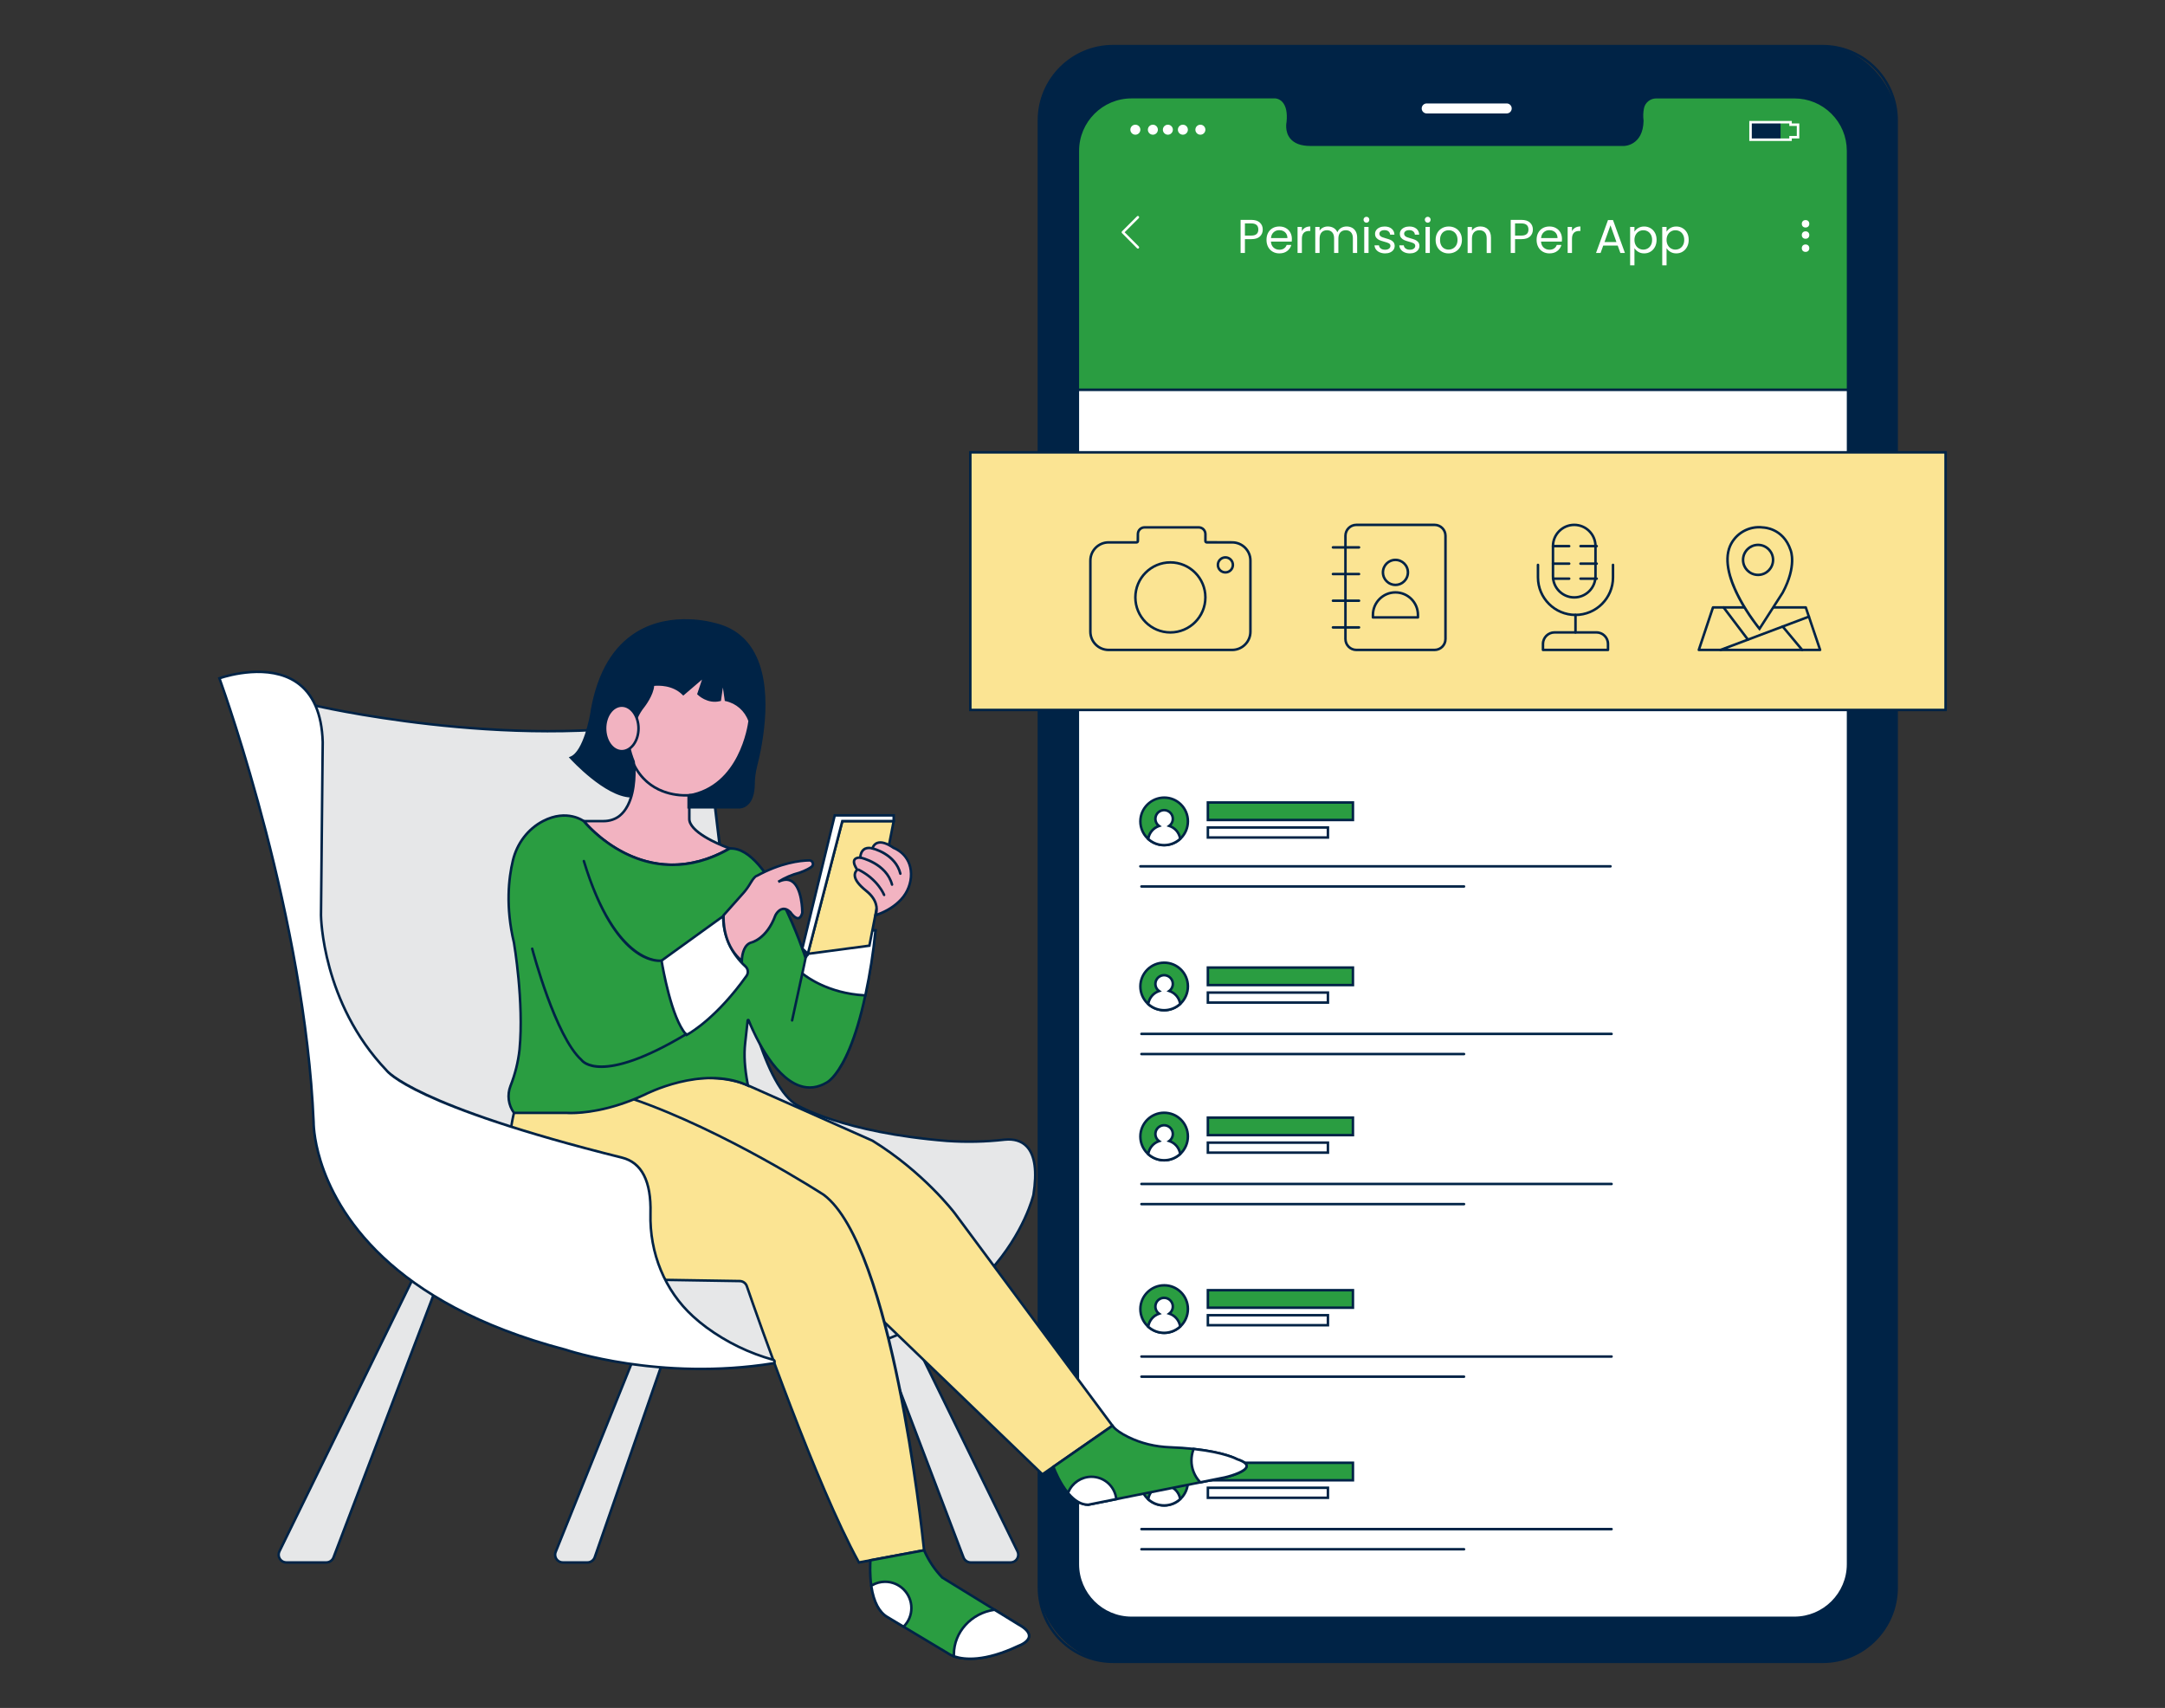 <?xml version="1.0" encoding="UTF-8"?>
<svg xmlns="http://www.w3.org/2000/svg" xmlns:xlink="http://www.w3.org/1999/xlink" id="a" width="865.76" height="682.89" viewBox="0 0 865.76 682.89">
  <rect x="0" y="0" width="865.76" height="682.89" fill="#333333" stroke="none"/>
  <defs>
    <clipPath id="b">
      <circle cx="604.63" cy="-209.01" r="79.99" fill="none"></circle>
    </clipPath>
  </defs>
  <g clip-path="url(#b)">
    <g>
      <polygon points="632.68 29.71 631.45 -7.04 643.17 -6.26 643.17 34.76 632.68 29.71" fill="#f9b499"></polygon>
      <polygon points="576.72 29.71 585.98 -7.04 574.26 -6.26 565.22 35.6 576.72 29.71" fill="#f9b499"></polygon>
      <g>
        <path d="M636.79-173.35s16,22.92,15.57,48c-.43,25.08-5.67,143.95-5.67,143.95h-19.05l-6-155.35-2.51-.15-34.44,155.55-17.77-1.89,20.66-140.67c1.39-9.05,3.85-17.89,7.35-26.35,3-7.21,7.13-15.43,12.29-21.79l29.57-1.3Z" fill="#2a9d41"></path>
        <path d="M585.08,19.19l-18.73-1.99,.08-.51,20.66-140.67c1.39-9.08,3.88-17.98,7.38-26.47,3.78-9.09,7.94-16.46,12.36-21.91l.14-.17,30.07-1.32,.16,.23c.16,.23,16.09,23.34,15.66,48.29-.42,24.8-5.62,142.77-5.67,143.96l-.02,.48h-20.01l-6-155.38-1.63-.1-34.44,155.57Zm-17.59-2.88l16.81,1.79,34.44-155.53,3.39,.2,6,155.32h18.09c.36-8.27,5.24-119.48,5.65-143.46,.4-23.32-13.69-45.04-15.33-47.48l-29.07,1.28c-4.31,5.36-8.37,12.59-12.08,21.49-3.48,8.41-5.94,17.24-7.32,26.23l-20.58,140.15Z" fill="#002346"></path>
      </g>
    </g>
  </g>
  <g>
    <g>
      <rect x="415.45" y="18.44" width="343" height="646" rx="29.62" ry="29.62" fill="#002346"></rect>
      <path d="M728.83,664.94H445.07c-16.61,0-30.12-13.51-30.12-30.12V48.06c0-16.61,13.51-30.12,30.12-30.12h283.76c16.61,0,30.12,13.51,30.12,30.12V634.83c0,16.61-13.51,30.12-30.12,30.12ZM445.07,18.94c-16.06,0-29.12,13.06-29.12,29.12V634.83c0,16.06,13.06,29.12,29.12,29.12h283.76c16.06,0,29.12-13.06,29.12-29.12V48.06c0-16.06-13.06-29.12-29.12-29.12H445.07Z" fill="#002346"></path>
    </g>
    <g>
      <path d="M739.02,60.32V625.41c0,11.85-9.61,21.46-21.46,21.46H452.48c-11.85,0-21.45-9.61-21.45-21.46V60.32c0-11.85,9.6-21.45,21.45-21.46h57.5s6,0,5,10c0,0-2,9,9,9h125.5s7.07,0,7.28-9.5c-.23-1.75-.17-3.52,.18-5.25,.57-2.5,2.8-4.27,5.36-4.25h55.21c11.85-.03,21.49,9.55,21.52,21.4,0,.02,0,.04,0,.06Z" fill="#fff"></path>
      <path d="M717.56,647.37H452.47c-12.1,0-21.95-9.86-21.95-21.96V60.32c0-12.1,9.85-21.95,21.95-21.96h57.5c.08,0,2.02,.02,3.61,1.78,1.65,1.83,2.29,4.78,1.89,8.77-.02,.09-.71,3.4,1.23,5.81,1.41,1.75,3.85,2.64,7.27,2.64h125.5c.27,0,6.58-.14,6.78-9.01-.24-1.73-.18-3.55,.19-5.34,.62-2.7,3.06-4.65,5.82-4.65h55.31c5.84,0,11.34,2.27,15.48,6.39,4.16,4.14,6.46,9.64,6.48,15.51V625.41c0,12.11-9.85,21.96-21.96,21.96ZM452.47,39.36c-11.55,0-20.95,9.41-20.95,20.96V625.41c0,11.55,9.4,20.96,20.95,20.96h265.08c11.57,0,20.97-9.4,20.97-20.96V60.26c-.02-5.6-2.21-10.86-6.18-14.8-3.96-3.93-9.2-6.1-14.78-6.1h-55.3c-2.3,0-4.33,1.62-4.84,3.86-.34,1.67-.4,3.38-.17,5.07-.21,9.95-7.7,10.07-7.78,10.07h-125.5c-3.74,0-6.45-1.02-8.06-3.02-2.24-2.79-1.46-6.44-1.43-6.59,.36-3.63-.19-6.31-1.63-7.93-1.28-1.43-2.82-1.46-2.88-1.47h-57.5Z" fill="#002346"></path>
    </g>
    <g>
      <path d="M570.52,40.86h32c1.38,0,2.5,1.12,2.5,2.5h0c0,1.38-1.12,2.5-2.5,2.5h-32c-1.38,0-2.5-1.12-2.5-2.5h0c0-1.38,1.12-2.5,2.5-2.5Z" fill="#fff"></path>
      <path d="M602.52,46.36h-32c-1.65,0-3-1.35-3-3s1.35-3,3-3h32c1.65,0,3,1.35,3,3s-1.35,3-3,3Zm-32-5c-1.1,0-2,.9-2,2s.9,2,2,2h32c1.1,0,2-.9,2-2s-.9-2-2-2h-32Z" fill="#002346"></path>
    </g>
    <g>
      <path d="M739.02,60.32v95.54H431.02V60.32c0-11.85,9.6-21.45,21.45-21.46h57.5s6,0,5,10c0,0-2,9,9,9h125.5s7.07,0,7.28-9.5c-.23-1.75-.17-3.52,.18-5.25,.57-2.5,2.8-4.27,5.36-4.25h55.21c11.85-.03,21.49,9.55,21.52,21.4,0,.02,0,.04,0,.06Z" fill="#2a9d41"></path>
      <path d="M739.52,156.36H430.52V60.32c0-12.1,9.85-21.95,21.95-21.96h57.5c.08,0,2.02,.02,3.61,1.78,1.65,1.83,2.29,4.78,1.89,8.77-.02,.09-.71,3.4,1.23,5.81,1.41,1.75,3.85,2.64,7.27,2.64h125.5c.27,0,6.58-.14,6.78-9.01-.24-1.73-.18-3.55,.19-5.34,.62-2.7,3.06-4.65,5.82-4.65h55.31c5.84,0,11.34,2.27,15.48,6.39,4.16,4.14,6.46,9.64,6.48,15.51v96.1Zm-308-1h307V60.26c-.02-5.6-2.21-10.86-6.18-14.8-3.96-3.93-9.2-6.1-14.78-6.1h-55.3c-2.3,0-4.33,1.62-4.84,3.86-.34,1.67-.4,3.38-.17,5.07-.21,9.95-7.7,10.07-7.78,10.07h-125.5c-3.74,0-6.45-1.02-8.06-3.02-2.24-2.79-1.46-6.44-1.43-6.59,.36-3.63-.19-6.31-1.63-7.93-1.28-1.43-2.82-1.46-2.88-1.47h-57.5c-11.55,0-20.95,9.41-20.95,20.96v95.04Z" fill="#002346"></path>
    </g>
    <path d="M455.02,99.4c-.13,0-.26-.05-.35-.15l-6-6.04c-.19-.2-.19-.51,0-.71l6-6c.2-.2,.51-.2,.71,0s.2,.51,0,.71l-5.65,5.65,5.65,5.69c.2,.2,.19,.51,0,.71-.1,.1-.23,.15-.35,.15Z" fill="#fff"></path>
    <circle cx="454.02" cy="51.86" r="2" fill="#fff"></circle>
    <circle cx="461.02" cy="51.86" r="2" fill="#fff"></circle>
    <circle cx="467.02" cy="51.86" r="2" fill="#fff"></circle>
    <circle cx="473.02" cy="51.86" r="2" fill="#fff"></circle>
    <circle cx="480.02" cy="51.86" r="2" fill="#fff"></circle>
    <circle cx="722.02" cy="89.48" r="1.5" fill="#fff"></circle>
    <circle cx="722.02" cy="93.98" r="1.5" fill="#fff"></circle>
    <circle cx="722.02" cy="99.23" r="1.5" fill="#fff"></circle>
    <rect x="700.02" y="48.86" width="12" height="7" fill="#002346"></rect>
    <g>
      <rect x="388.02" y="180.86" width="390" height="103" fill="#fbe493"></rect>
      <path d="M778.52,284.36H387.52v-104h391v104Zm-390-1h389v-102H388.52v102Z" fill="#002346"></path>
    </g>
    <g>
      <path d="M475.02,328.41c0,5.25-4.25,9.5-9.5,9.5s-9.5-4.25-9.5-9.5,4.25-9.5,9.5-9.5h0c5.21-.03,9.47,4.17,9.5,9.38,0,.04,0,.08,0,.12Z" fill="#2a9d41"></path>
      <path d="M465.52,338.41c-5.51,0-10-4.49-10-10s4.56-10.01,10.07-10c2.63,0,5.1,1.02,6.98,2.87,1.89,1.87,2.94,4.36,2.96,7.01v.12c0,5.51-4.49,10-10,10Zm.06-19h-.06c-4.97,0-9,4.04-9,9s4.04,9,9,9,9-4.04,9-9v-.12c-.03-4.91-4.04-8.88-8.94-8.88Z" fill="#002346"></path>
    </g>
    <g>
      <path d="M471.94,335.41c-3.61,3.31-9.15,3.33-12.78,.05,.35-2.42,2.03-4.43,4.34-5.21-.45-.31-.82-.73-1.07-1.22-.9-1.71-.24-3.82,1.47-4.71,1.71-.9,3.82-.24,4.71,1.47,.81,1.53,.36,3.43-1.04,4.45,2.32,.76,4.02,2.76,4.37,5.18Z" fill="#fff"></path>
      <path d="M465.52,338.42c-2.39,0-4.78-.86-6.7-2.59l-.2-.18,.04-.26c.34-2.34,1.8-4.3,3.9-5.3-.23-.25-.42-.53-.58-.84-.49-.94-.59-2.02-.28-3.03s1.01-1.85,1.95-2.35c.94-.5,2.02-.6,3.04-.28,1.02,.32,1.85,1.01,2.35,1.95,.78,1.48,.53,3.29-.55,4.51,2.11,.98,3.59,2.93,3.94,5.28l.04,.26-.2,.18c-1.92,1.76-4.34,2.65-6.75,2.65Zm-5.82-3.16c3.39,2.89,8.33,2.87,11.7-.05-.41-2.12-1.91-3.84-3.99-4.51l-.93-.3,.79-.58c1.19-.87,1.58-2.5,.89-3.81-.37-.71-1-1.23-1.76-1.46-.76-.24-1.57-.16-2.28,.21s-1.23,1-1.46,1.76-.16,1.57,.21,2.28c.21,.42,.53,.78,.91,1.04l.83,.57-.95,.32c-2.06,.69-3.56,2.42-3.96,4.54Z" fill="#002346"></path>
    </g>
    <g>
      <rect x="483.02" y="320.86" width="58" height="7" fill="#2a9d41"></rect>
      <path d="M541.52,328.36h-59v-8h59v8Zm-58-1h57v-6h-57v6Z" fill="#002346"></path>
    </g>
    <g>
      <rect x="483.02" y="330.86" width="48" height="4" fill="#fff"></rect>
      <path d="M531.52,335.36h-49v-5h49v5Zm-48-1h47v-3h-47v3Z" fill="#002346"></path>
    </g>
    <path d="M492.74,260.36h-49.43c-4.29,0-7.78-3.5-7.78-7.79v-28.43c0-4.29,3.49-7.78,7.78-7.78h11.18l.04-2.83c0-1.75,1.42-3.17,3.17-3.17h21.65c1.75,0,3.17,1.42,3.18,3.17v2.79l10.21,.04c4.29,0,7.79,3.49,7.79,7.78v28.43c0,4.29-3.5,7.78-7.79,7.79Zm-49.43-43c-3.74,0-6.78,3.04-6.78,6.78v28.43c0,3.74,3.04,6.78,6.78,6.79h49.43c3.74,0,6.79-3.05,6.79-6.79v-28.43c0-3.74-3.05-6.78-6.79-6.78h-10.18c-.57,0-1.03-.46-1.03-1.03v-2.8c0-1.2-.98-2.17-2.18-2.17h-21.65c-1.2,0-2.17,.97-2.17,2.17v2.79c0,.57-.47,1.04-1.04,1.04h-11.18Z" fill="#002346"></path>
    <path d="M468.02,253.36c-8,0-14.5-6.5-14.5-14.5s6.5-14.5,14.5-14.5,14.5,6.5,14.5,14.5-6.5,14.5-14.5,14.5Zm0-28c-7.44,0-13.5,6.06-13.5,13.5s6.06,13.5,13.5,13.5,13.5-6.06,13.5-13.5-6.06-13.5-13.5-13.5Z" fill="#002346"></path>
    <path d="M490.02,229.36c-1.93,0-3.5-1.57-3.5-3.5s1.57-3.5,3.5-3.5,3.5,1.57,3.5,3.5-1.57,3.5-3.5,3.5Zm0-6c-1.38,0-2.5,1.12-2.5,2.5s1.12,2.5,2.5,2.5,2.5-1.12,2.5-2.5-1.12-2.5-2.5-2.5Z" fill="#002346"></path>
    <path d="M573.67,260.36h-31.28c-2.68,0-4.86-2.18-4.86-4.86v-41.28c0-2.68,2.18-4.86,4.86-4.86h31.28c2.68,0,4.86,2.18,4.86,4.86v41.28c0,2.68-2.18,4.86-4.86,4.86Zm-31.28-50c-2.13,0-3.86,1.73-3.86,3.86v41.28c0,2.13,1.73,3.86,3.86,3.86h31.28c2.13,0,3.86-1.73,3.86-3.86v-41.28c0-2.13-1.73-3.86-3.86-3.86h-31.28Z" fill="#002346"></path>
    <path d="M543.46,219.36h-10.43c-.28,0-.5-.22-.5-.5s.22-.5,.5-.5h10.43c.28,0,.5,.22,.5,.5s-.22,.5-.5,.5Z" fill="#002346"></path>
    <path d="M543.46,230.02h-10.43c-.28,0-.5-.22-.5-.5s.22-.5,.5-.5h10.43c.28,0,.5,.22,.5,.5s-.22,.5-.5,.5Z" fill="#002346"></path>
    <path d="M543.46,240.69h-10.43c-.28,0-.5-.22-.5-.5s.22-.5,.5-.5h10.43c.28,0,.5,.22,.5,.5s-.22,.5-.5,.5Z" fill="#002346"></path>
    <path d="M543.46,251.36h-10.43c-.28,0-.5-.22-.5-.5s.22-.5,.5-.5h10.43c.28,0,.5,.22,.5,.5s-.22,.5-.5,.5Z" fill="#002346"></path>
    <path d="M567.02,247.36h-18c-.28,0-.5-.22-.5-.5v-1c0-5.24,4.26-9.5,9.5-9.5s9.5,4.26,9.5,9.5v1c0,.28-.22,.5-.5,.5Zm-17.5-1h17v-.5c0-4.69-3.81-8.5-8.5-8.5s-8.5,3.81-8.5,8.5v.5Z" fill="#002346"></path>
    <path d="M558.02,234.36c-3.03,0-5.5-2.47-5.5-5.5s2.47-5.5,5.5-5.5,5.5,2.47,5.5,5.5-2.47,5.5-5.5,5.5Zm0-10c-2.48,0-4.5,2.02-4.5,4.5s2.02,4.5,4.5,4.5,4.5-2.02,4.5-4.5-2.02-4.5-4.5-4.5Z" fill="#002346"></path>
    <path d="M630.02,246.36c-8.55,0-15.5-6.95-15.5-15.5v-5c0-.28,.22-.5,.5-.5s.5,.22,.5,.5v5c0,8,6.5,14.5,14.5,14.5s14.5-6.5,14.5-14.5v-5c0-.28,.22-.5,.5-.5s.5,.22,.5,.5v5c0,8.55-6.95,15.5-15.5,15.5Z" fill="#002346"></path>
    <path d="M629.52,239.36c-4.96,0-9-4.04-9-9v-12c0-4.96,4.04-9,9-9s9,4.04,9,9v12c0,4.96-4.04,9-9,9Zm0-29c-4.41,0-8,3.59-8,8v12c0,4.41,3.59,8,8,8s8-3.59,8-8v-12c0-4.41-3.59-8-8-8Z" fill="#002346"></path>
    <path d="M627.5,218.86h-6.47c-.28,0-.5-.22-.5-.5s.22-.5,.5-.5h6.47c.28,0,.5,.22,.5,.5s-.22,.5-.5,.5Z" fill="#002346"></path>
    <path d="M627.5,225.86h-6.47c-.28,0-.5-.22-.5-.5s.22-.5,.5-.5h6.47c.28,0,.5,.22,.5,.5s-.22,.5-.5,.5Z" fill="#002346"></path>
    <path d="M627.5,231.86h-6.47c-.28,0-.5-.22-.5-.5s.22-.5,.5-.5h6.47c.28,0,.5,.22,.5,.5s-.22,.5-.5,.5Z" fill="#002346"></path>
    <path d="M638.5,218.86h-6.47c-.28,0-.5-.22-.5-.5s.22-.5,.5-.5h6.47c.28,0,.5,.22,.5,.5s-.22,.5-.5,.5Z" fill="#002346"></path>
    <path d="M638.5,225.86h-6.47c-.28,0-.5-.22-.5-.5s.22-.5,.5-.5h6.47c.28,0,.5,.22,.5,.5s-.22,.5-.5,.5Z" fill="#002346"></path>
    <path d="M638.5,231.86h-6.47c-.28,0-.5-.22-.5-.5s.22-.5,.5-.5h6.47c.28,0,.5,.22,.5,.5s-.22,.5-.5,.5Z" fill="#002346"></path>
    <path d="M643.02,260.36h-26c-.28,0-.5-.22-.5-.5v-2.45c.03-2.79,2.32-5.05,5.1-5.05h16.8c2.81,0,5.1,2.29,5.1,5.1v2.4c0,.28-.22,.5-.5,.5Zm-25.5-1h25v-1.9c0-2.26-1.84-4.1-4.1-4.1h-16.8c-2.24,0-4.08,1.82-4.1,4.06v1.94Z" fill="#002346"></path>
    <path d="M630.02,253.36c-.28,0-.5-.22-.5-.5v-7c0-.28,.22-.5,.5-.5s.5,.22,.5,.5v7c0,.28-.22,.5-.5,.5Z" fill="#002346"></path>
    <path d="M727.86,260.36h-48.52c-.16,0-.31-.08-.41-.21-.09-.13-.12-.3-.07-.45l5.67-17c.07-.2,.26-.34,.47-.34h37.11c.21,0,.41,.14,.47,.34l5.74,17c.05,.15,.03,.32-.07,.45s-.25,.21-.41,.21Zm-47.83-1h47.13l-5.4-16h-36.39l-5.34,16Z" fill="#002346"></path>
    <path d="M688.02,260.36c-.2,0-.39-.12-.47-.32-.1-.26,.03-.55,.29-.64l35.35-13.31c.26-.1,.55,.03,.64,.29,.1,.26-.03,.55-.29,.64l-35.35,13.31c-.06,.02-.12,.03-.18,.03Z" fill="#002346"></path>
    <path d="M698.97,256.23c-.15,0-.3-.07-.4-.2l-9.73-12.87c-.17-.22-.12-.53,.1-.7,.22-.17,.53-.12,.7,.1l9.73,12.87c.17,.22,.12,.53-.1,.7-.09,.07-.2,.1-.3,.1Z" fill="#002346"></path>
    <path d="M720.68,260.36c-.14,0-.29-.06-.38-.18l-7.81-9.36c-.18-.21-.15-.53,.06-.7,.21-.18,.53-.15,.7,.06l7.81,9.36c.18,.21,.15,.53-.06,.7-.09,.08-.21,.12-.32,.12Z" fill="#002346"></path>
    <g>
      <path d="M351.96,508.1l54.91,112.17c.75,1.53,.12,3.38-1.41,4.13-.42,.21-.89,.32-1.37,.32h-15.91c-1.29,0-2.44-.8-2.9-2l-41.81-109.76,8.49-4.86Z" fill="#e6e7e8"></path>
      <path d="M404.1,625.22h-15.91c-1.49,0-2.84-.93-3.37-2.32l-41.96-110.16,9.32-5.34,.23,.48,54.91,112.17c.87,1.78,.13,3.93-1.64,4.8-.49,.24-1.04,.37-1.59,.37Zm-60-112.04l41.66,109.36c.38,1,1.36,1.68,2.43,1.68h15.91c.4,0,.79-.09,1.15-.26,1.28-.63,1.81-2.18,1.19-3.47l-54.68-111.69-7.66,4.38Z" fill="#002346"></path>
    </g>
    <g>
      <path d="M166.66,508.1l-54.91,112.17c-.75,1.53-.12,3.38,1.41,4.13,.42,.21,.89,.32,1.37,.32h15.95c1.29,0,2.44-.8,2.9-2l41.83-109.77-8.55-4.85Z" fill="#e6e7e8"></path>
      <path d="M130.47,625.22h-15.95c-.55,0-1.1-.13-1.58-.37-1.78-.87-2.51-3.03-1.64-4.8l55.14-112.65,9.39,5.32-.15,.4-41.83,109.77c-.53,1.39-1.88,2.32-3.37,2.32Zm36.4-116.42l-54.68,111.69c-.63,1.28-.1,2.84,1.19,3.47,.35,.17,.75,.26,1.14,.26h15.95c1.07,0,2.05-.67,2.43-1.68l41.68-109.37-7.71-4.38Z" fill="#002346"></path>
    </g>
    <g>
      <path d="M267.48,508.1l-45.18,112.17c-.75,1.53-.12,3.38,1.41,4.13,.42,.21,.89,.32,1.37,.32h9.84c1.28,0,2.43-.8,2.89-2l38.19-109.77-8.52-4.85Z" fill="#e6e7e8"></path>
      <path d="M234.92,625.22h-9.84c-.55,0-1.1-.13-1.58-.37-1.78-.87-2.51-3.03-1.64-4.8l45.38-112.67,9.38,5.34-38.33,110.16c-.53,1.4-1.88,2.33-3.36,2.34Zm32.81-116.4l-44.97,111.64c-.64,1.32-.11,2.87,1.17,3.5,.35,.17,.75,.26,1.14,.26h9.84c1.07,0,2.04-.68,2.42-1.68l38.05-109.36-7.66-4.36Z" fill="#002346"></path>
    </g>
    <g>
      <path d="M126.09,282.14s88.66,20.86,156.34,3.14c0,0,9.82,141.42,36.32,156.61,0,0,17.91,10.95,60,14.3,7.67,.53,15.36,.36,23-.51,6.12-.63,14.75,1.8,11.52,22.05,0,0-13.37,59.52-100.84,66.81,0,0-81.39,2.43-123.91-52.24l-52.24-59.52s-15.62-29.53-22.38-87.05l12.19-63.59Z" fill="#e6e7e8"></path>
      <path d="M311.01,545.05c-5.12,0-23.15-.41-44.71-5.65-23.49-5.7-56.12-18.45-78.18-46.8l-52.26-59.54-.03-.05c-.16-.3-15.74-30.27-22.43-87.22v-.08s0-.08,0-.08l12.29-64.1,.51,.12c.62,.15,44.22,10.21,93.24,10.21,20.94,0,42.87-1.84,62.86-7.07l.58-.15,.04,.6c.1,1.41,10.1,141.33,36.07,156.21,.19,.12,18.34,10.94,59.79,14.24,7.61,.53,15.32,.36,22.9-.51,3.91-.4,7.11,.6,9.28,2.88,3.38,3.57,4.32,10.21,2.79,19.74-.04,.18-3.54,15.22-17.74,30.93-13.09,14.47-38.2,32.52-83.55,36.3-.04,0-.54,.01-1.46,.01Zm-174.32-112.56l52.2,59.47c21.89,28.14,54.29,40.79,77.62,46.46,25.31,6.14,45.69,5.62,45.9,5.61,44.96-3.75,69.86-21.61,82.83-35.93,14.05-15.52,17.51-30.34,17.54-30.49,1.46-9.18,.61-15.54-2.54-18.87-1.97-2.08-4.81-2.95-8.44-2.58-7.64,.87-15.41,1.04-23.08,.51-41.73-3.32-60.05-14.26-60.23-14.37-25.81-14.79-35.7-145.04-36.52-156.4-64.31,16.6-148.17-1.53-155.49-3.17l-12.08,63.01c6.54,55.6,21.56,85.33,22.29,86.75Z" fill="#002346"></path>
    </g>
    <g>
      <path d="M444.86,570.05l-16,11.12-12,8.32-62.38-60.08-101-89.89c17.71-10.29,32.45-9.14,40.05-7.35,1.92,.41,3.79,1.02,5.59,1.82l49.81,22.12c20.62,12.71,32.8,28.9,32.8,28.9l63.13,85.04Z" fill="#fbe493"></path>
      <path d="M416.8,590.13l-62.67-60.36-101.5-90.34,.6-.35c18.03-10.48,33.06-9.14,40.42-7.4,1.94,.42,3.86,1.04,5.68,1.85l49.81,22.12c20.53,12.64,32.87,28.89,33,29.06l63.44,85.46-28.76,19.97Zm-162.48-150.53l100.48,89.43,62.1,59.81,27.24-18.91-62.82-84.63c-.12-.16-12.36-16.26-32.66-28.77l-49.75-22.09c-1.76-.78-3.61-1.38-5.49-1.79-7.14-1.68-21.62-2.98-39.09,6.95Z" fill="#002346"></path>
    </g>
    <g>
      <path d="M369.54,619.86l-26.06,4.86c-17.01-30.79-40.54-98.05-44.83-110.48-.42-1.2-1.54-2.01-2.81-2.03l-29.8-.48c-80.43,7.3-60.48-66.82-60.48-66.82l10.92-10.93,33.31,5,3.66,.55c37,12.82,76,38.21,76,38.21,28.1,21.07,40.09,142.11,40.09,142.11Z" fill="#fbe493"></path>
      <path d="M343.21,625.28l-.17-.32c-16.98-30.75-40.36-97.49-44.87-110.56-.34-1-1.29-1.67-2.34-1.69l-29.8-.48c-24.55,2.23-42.29-2.91-52.7-15.28-16.7-19.86-8.34-51.85-8.26-52.17l.03-.13,11.19-11.2,.25,.04,36.97,5.55c36.72,12.71,75.81,38.03,76.2,38.29,27.99,20.98,39.82,137.53,40.31,142.48l.05,.46-26.87,5.01Zm-77.22-114.04l29.85,.47c1.47,.02,2.79,.97,3.27,2.36,4.49,13.01,27.7,79.27,44.62,110.08l25.25-4.71c-.85-8.16-13.1-121.25-39.85-141.3-.36-.24-39.35-25.49-75.86-38.14l-3.57-.53-33.06-4.96-10.65,10.65c-.56,2.21-7.74,32.31,8.09,51.14,10.18,12.11,27.63,17.13,51.89,14.93Z" fill="#002346"></path>
    </g>
    <g>
      <path d="M407.19,658.09c-13.92,6.59-22.1,5.41-25.72,4.14-1.51-.53-2.22-1.07-2.22-1.07l-17.93-10.76-6.37-3.82c-4.07-2.33-5.82-7.64-6.54-12.55-.77-5.33-.33-10.18-.33-10.18l21.45-4c1.77,4.05,4.23,7.75,7.29,10.93l20.89,12.85,9.48,5.83c9.72,5.32,0,8.63,0,8.63Z" fill="#2a9d41"></path>
      <path d="M387.97,663.72c-2.99,0-5.19-.5-6.66-1.02-1.57-.55-2.33-1.12-2.36-1.14l-24.25-14.55c-3.54-2.02-5.82-6.37-6.78-12.91-.77-5.33-.34-10.25-.33-10.3l.03-.38,22.21-4.14,.16,.36c1.75,4,4.15,7.62,7.15,10.74l30.32,18.65c3.16,1.73,4.7,3.51,4.55,5.27-.23,2.65-4.21,4.11-4.62,4.25-8.47,4.01-14.86,5.16-19.42,5.16Zm-39.41-39.45c-.08,1.23-.28,5.32,.36,9.69,.91,6.22,3.03,10.32,6.29,12.19l24.31,14.58c.05,.04,.73,.54,2.13,1.03,3.57,1.25,11.61,2.38,25.34-4.12l.05-.02c1.05-.36,3.83-1.68,3.97-3.4,.11-1.31-1.29-2.8-4.05-4.31l-30.49-18.77c-3.01-3.12-5.44-6.73-7.23-10.71l-20.68,3.86Z" fill="#002346"></path>
    </g>
    <g>
      <rect x="251.32" y="256.58" width="49" height="61.96" rx="24.5" ry="24.5" transform="translate(111.89 -75.61) rotate(19.51)" fill="#f2b3c1"></rect>
      <path d="M273.63,318.67c-2.77,0-5.58-.46-8.33-1.44-13-4.6-19.82-18.92-15.22-31.92l4.33-12.21c4.6-13,18.92-19.82,31.92-15.22,13,4.6,19.82,18.92,15.22,31.92l-4.33,12.21c-3.63,10.24-13.3,16.65-23.59,16.65Zm4.37-61.22c-9.88,0-19.16,6.15-22.64,15.98l-4.33,12.21c-4.42,12.47,2.13,26.21,14.6,30.63,12.47,4.42,26.21-2.13,30.63-14.6l4.33-12.21c4.42-12.47-2.13-26.21-14.6-30.63-2.64-.94-5.34-1.38-7.99-1.38Z" fill="#002346"></path>
    </g>
    <g>
      <path d="M291.79,339.23c-33.61,19.18-57.74-10.21-58.31-10.92h7.87c2.34,0,4.68-.69,6.49-2.18,7.16-5.87,5.71-20.32,5.71-20.32,7,14,22.1,12.13,22.1,12.13v9.32c-.3,6.24,16.14,11.96,16.14,11.96Z" fill="#f2b3c1"></path>
      <path d="M269.13,346.16c-21.63,0-35.86-17.31-36.04-17.54l-.66-.82h8.92c2.35,0,4.54-.73,6.17-2.06,6.87-5.63,5.55-19.73,5.53-19.88l-.27-2.73,1.23,2.45c6.75,13.5,21.43,11.88,21.58,11.86l.57-.07v9.89c-.23,4.83,11.33,9.93,15.8,11.48l1.05,.36-.96,.55c-8.25,4.71-15.96,6.5-22.91,6.5Zm-34.56-17.35c4.19,4.75,26.04,26.89,56.01,10.51-3.69-1.4-15.71-6.42-15.44-12.08v-8.75c-2.69,.16-14.38,.15-20.97-10.52,.1,4.34-.37,13.92-6.02,18.55-1.8,1.48-4.22,2.29-6.81,2.29h-6.78Z" fill="#002346"></path>
    </g>
    <g>
      <path d="M228.33,302.96s13.66,15,23.84,15.4c0,0,1.95-8.75,1.21-13.89,0,0-4.95-11.15-1.63-20.91,0,0-.5,8.3,1.4,10.81,0,0-.69-6,4.25-12.06,0,0,3.73-4.86,3.73-8.5,0,0,7.29-1.22,12.15,3.64l8.51-7.29-2.43,7.25s3.64,3.65,8.5,2.43l1.22-8.5,1.21,8.5c4.42,.93,8.03,4.12,9.49,8.4,0,0-2.81,26.22-24.39,29.83v4.72h19.85s6,.65,6.12-9.29c.02-2.34,.32-4.67,.88-6.94,3.13-12.17,10.78-51-16.81-57.09,0,0-40.09-12.15-48.59,34,0,.06-2.43,17.06-8.51,19.49Z" fill="#002346"></path>
      <path d="M295.46,323.3c-.16,0-.26,0-.28-.01h-20.3s0-5.64,0-5.64l.42-.07c20.27-3.39,23.73-27.45,23.96-29.28-1.42-4.04-4.89-7.08-9.08-7.97l-.34-.07-.77-5.38-.77,5.37-.33,.08c-5.08,1.27-8.82-2.41-8.98-2.56l-.22-.22,1.95-5.83-7.49,6.41-.33-.33c-3.98-3.99-9.75-3.71-11.31-3.55-.26,3.69-3.67,8.17-3.82,8.36-4.76,5.84-4.16,11.64-4.15,11.7l.21,1.82-1.1-1.46c-.99-1.31-1.37-4-1.5-6.41-.85,8.11,2.55,15.91,2.59,16.01l.04,.13c.74,5.17-1.14,13.71-1.22,14.07l-.09,.41-.42-.02c-10.27-.4-23.63-14.95-24.19-15.56l-.49-.53,.67-.27c5.08-2.03,7.8-15.78,8.2-19.08,2.71-14.7,8.86-25.05,18.29-30.79,14.09-8.58,30.77-3.68,30.94-3.63,6.79,1.5,12.01,5.11,15.46,10.74,8.75,14.25,4.09,37.58,1.69,46.95-.55,2.22-.84,4.52-.86,6.82-.05,3.94-1,6.77-2.83,8.39-1.42,1.26-2.95,1.4-3.56,1.4Zm-19.57-1.01h19.35c.11,0,1.68,.15,3.14-1.16,1.6-1.43,2.44-4,2.48-7.64,.02-2.38,.32-4.75,.89-7.05,2.38-9.25,6.99-32.26-1.57-46.18-3.31-5.39-8.31-8.85-14.86-10.3-.2-.06-16.47-4.84-30.18,3.52-9.17,5.59-15.17,15.71-17.81,30.08,0,.07-2.29,16.16-8.17,19.55,2.41,2.53,13.84,14.03,22.61,14.72,.37-1.78,1.73-8.86,1.12-13.23-.44-1.02-4.87-11.66-1.62-21.21l1.2-3.51-.22,3.71c-.1,1.69-.14,5.64,.46,8.33,.26-2.37,1.21-6.13,4.31-9.93,.03-.04,3.62-4.76,3.62-8.18v-.42l.42-.07c.3-.05,7.28-1.16,12.25,3.46l9.54-8.17-2.9,8.66c.82,.7,3.77,2.94,7.48,2.17l1.67-11.62,1.65,11.62c4.42,1.05,8.05,4.34,9.52,8.65l.04,.1v.11c-.04,.26-3.07,26.3-24.4,30.2v3.8Z" fill="#002346"></path>
    </g>
    <g>
      <path d="M350.1,372.03c-6.07,54.67-19.43,60.75-19.43,60.75-16.65,9.98-29.24-19.63-31.3-24.83-.08-.2-.36-.15-.39,.06l-1.01,9.15c-.6,5.42-.01,10.84,1,16.2,.04,.23,.08,.46,.1,.69-18.22-8.5-41.3,3.65-41.3,3.65-18.23,8.5-31.07,7.28-31.07,7.28h-21.17c-2.25-3.12-2.78-7.16-1.4-10.75,1.86-4.68,3.08-9.59,3.63-14.59,1.82-19.2-2.23-42.69-2.23-42.69-3.41-14.29-2.15-25.69-.43-32.86,1.61-6.73,5.92-12.59,12.07-15.78,9.74-5.05,16.31,.05,16.31,.05h0c.56,.71,24.69,30.13,58.3,10.92,15.79-1.21,30.37,43.74,30.37,43.74l6.08-10.94,21.87-.04Z" fill="#2a9d41"></path>
      <path d="M228.42,445.52c-1.12,0-1.74-.05-1.76-.06h-21.38s-.15-.21-.15-.21c-2.36-3.27-2.91-7.46-1.46-11.22,1.84-4.64,3.05-9.51,3.6-14.47,1.79-18.91-2.19-42.32-2.23-42.55-3.44-14.43-2.13-25.95-.43-33.06,1.69-7.05,6.18-12.92,12.32-16.11,9.91-5.14,16.78,.05,16.84,.1l.09,.08c.24,.3,24.16,29.94,57.66,10.79l.21-.06c.22-.02,.45-.03,.67-.03,14.53,0,27.5,36.1,29.86,43.03l5.67-10.2,22.72-.04-.06,.56c-6.03,54.33-19.16,60.9-19.72,61.15-3.64,2.19-7.42,2.66-11.18,1.39-10.49-3.56-18.08-19.97-20.34-25.39l-.88,7.97c-.51,4.65-.2,9.75,1,16.05,.05,.24,.08,.49,.1,.74l.08,.87-.79-.37c-17.78-8.3-40.63,3.52-40.86,3.64-14.3,6.67-25.43,7.39-29.58,7.39Zm-22.63-1.05h20.91c.18,.01,12.98,1.1,30.86-7.23,.21-.11,22.78-11.79,40.88-4.03-1.18-6.29-1.48-11.42-.96-16.11l1.01-9.15c.04-.32,.29-.58,.61-.62,.33-.04,.62,.14,.74,.44,1.45,3.68,9.25,22.2,20.18,25.91,3.47,1.18,6.97,.73,10.39-1.32,.18-.09,13.16-6.81,19.13-59.82l-21.02,.04-6.5,11.69-.35-1.09c-.14-.45-14.53-44.34-29.75-43.4-8.31,4.73-16.04,6.52-22.99,6.52-21.08,0-34.93-16.49-35.81-17.57-.62-.46-6.71-4.65-15.73,.03-5.89,3.05-10.19,8.69-11.81,15.45-1.68,7.01-2.97,18.36,.43,32.63,.05,.27,4.05,23.81,2.24,42.85-.56,5.06-1.79,10.01-3.66,14.73-1.29,3.36-.84,7.11,1.19,10.07Z" fill="#002346"></path>
    </g>
    <g>
      <path d="M328.24,372.03l-6.08,10.94-1.31,6.23s9,8,25.19,8.79c1.86-8.58,3.21-17.26,4.06-26l-21.86,.04Z" fill="#fff"></path>
      <path d="M346.43,398.51l-.42-.02c-16.18-.79-25.4-8.83-25.5-8.92l-.21-.19,1.42-6.65,6.22-11.2,22.7-.04-.05,.54c-.85,8.73-2.22,17.49-4.07,26.06l-.09,.41Zm-25.04-9.5c1.45,1.17,10.04,7.65,24.25,8.46,1.76-8.22,3.08-16.62,3.91-24.99l-21.02,.04-5.9,10.62-1.23,5.86Z" fill="#002346"></path>
    </g>
    <g>
      <path d="M264.55,384.09s3.64,23.06,9.99,29.73c0,0,11.11-5.56,23.98-23.62,.85-1.19,.64-2.81-.45-3.8-5.64-5.11-8.9-12.4-8.9-20.08l-24.63,17.77Z" fill="#fff"></path>
      <path d="M274.44,414.42l-.25-.27c-6.39-6.7-9.98-29.04-10.12-29.99l-.05-.3,25.66-18.52v.97c0,7.49,3.19,14.68,8.74,19.71,1.28,1.16,1.5,3.07,.52,4.45-12.79,17.96-24.05,23.72-24.17,23.78l-.33,.16Zm-9.35-30.11c.45,2.68,3.92,22.49,9.56,28.88,1.92-1.08,12.05-7.26,23.47-23.29,.69-.97,.53-2.32-.38-3.14-5.52-5.01-8.78-12.06-9.04-19.49l-23.61,17.04Z" fill="#002346"></path>
    </g>
    <g>
      <path d="M297.33,356.99l-7.97,8.96s-.9,11.49,7.29,18.22c0,0,0-6.07,3.65-7.29,0,0,6.23-1.21,9.79-10.93,0,0,2.35-4.86,6-1.21,0,0,3.45,5.26,4.76,.2,0,0,.1-17.21-9.62-12.35,2.63-1.65,5.5-2.88,8.5-3.65,0,0,2.94-.98,4.78-2.32,1.14-.83,.56-2.64-.85-2.61-3.58,.06-11.31,.9-20.93,6.15,0,0-.9,0-2.65,2.98-.8,1.36-1.7,2.66-2.75,3.84Z" fill="#f2b3c1"></path>
      <path d="M297.15,385.25l-.82-.68c-8.3-6.82-7.51-18.17-7.47-18.65v-.17s8.1-9.09,8.1-9.09c.97-1.09,1.85-2.32,2.69-3.76,1.5-2.56,2.46-3.12,2.92-3.22,9.6-5.22,17.33-6.11,21.08-6.17,.87,.03,1.59,.5,1.86,1.32,.28,.83,0,1.7-.71,2.21-1.88,1.37-4.79,2.35-4.91,2.39-1.76,.45-3.46,1.06-5.09,1.81,.77,.06,1.48,.29,2.14,.7,4.43,2.75,4.42,12.59,4.42,13.01l-.02,.12c-.4,1.54-1.06,2.4-1.97,2.55-1.69,.28-3.37-2.11-3.67-2.56-.91-.9-1.79-1.28-2.62-1.15-1.54,.26-2.53,2.24-2.54,2.26-3.6,9.83-9.88,11.15-10.15,11.21-3.2,1.07-3.24,6.74-3.24,6.79v1.07Zm-7.3-19.08c-.06,1.36-.23,10.86,6.35,16.96,.18-1.89,.93-5.71,3.93-6.71,.12-.03,6.07-1.32,9.48-10.63,.07-.15,1.23-2.51,3.29-2.86,1.18-.2,2.37,.29,3.54,1.46l.06,.08c.5,.77,1.81,2.28,2.69,2.16,.46-.08,.86-.7,1.14-1.75,0-.83-.16-9.73-3.94-12.09-1.32-.82-2.98-.73-4.95,.25l-.49-.88c2.68-1.68,5.59-2.92,8.64-3.71h0s2.85-.96,4.6-2.24c.42-.3,.45-.75,.34-1.07-.1-.3-.38-.63-.87-.63h-.02c-3.67,.06-11.25,.94-20.69,6.09l-.11,.06h-.13s-.76,.25-2.21,2.74c-.88,1.5-1.8,2.78-2.81,3.92h0s-7.85,8.83-7.85,8.83Z" fill="#002346"></path>
    </g>
    <g>
      <polygon points="323.05 381.37 347.67 378.11 357.39 328.3 336.83 328.3 323.05 381.37" fill="#fbe493"></polygon>
      <path d="M322.37,381.96l14.07-54.16h21.54l-9.91,50.76-25.71,3.4Zm14.85-53.16l-13.51,51.98,23.53-3.12,9.53-48.86h-19.56Z" fill="#002346"></path>
    </g>
    <g>
      <polygon points="323.05 381.37 320.85 379.26 333.8 326.01 357.39 326.01 357.39 328.3 336.83 328.3 323.05 381.37" fill="#fff"></polygon>
      <path d="M323.31,382.32l-3.02-2.9,.07-.28,13.05-53.63h24.47v3.29h-20.66l-13.91,53.52Zm-1.92-3.22l1.38,1.32,13.67-52.62h20.44v-1.29h-22.69l-12.8,52.59Z" fill="#002346"></path>
    </g>
    <g>
      <path d="M350.18,365.93s-.06-.02-.05-.04c.27-.62,1.97-5.13-3.67-9.65-6.07-4.86-4.86-7.29-3.65-8.5,0,0-3.64-4.86,1.22-4.86,0,0,0-4.86,4.86-3.65,0,0,1.21-5.25,8.5-.19,0,0,6.81,2.4,6.95,10.34,.06,3.77-1.39,7.45-3.95,10.23-2.02,2.18-5.23,4.65-10.2,6.32Z" fill="#f2b3c1"></path>
      <path d="M350.02,366.51l-.49-.49,.12-.33c.21-.47,1.86-4.74-3.52-9.05-3.14-2.51-4.72-4.65-4.82-6.53-.05-.89,.23-1.68,.84-2.41-.53-.8-1.63-2.73-.95-4.08,.37-.73,1.16-1.14,2.35-1.23,.09-.76,.41-2.22,1.56-3.12,.88-.69,2.03-.9,3.44-.63,.25-.59,.83-1.58,2.04-2.05,1.76-.68,4.12,0,7.02,2,.74,.29,7.08,3.03,7.21,10.79,.07,3.84-1.42,7.7-4.09,10.58-2.63,2.85-6.14,5.02-10.41,6.46h0l-.31,.1Zm-2.58-26.97c-.69,0-1.26,.17-1.71,.52-1.18,.92-1.21,2.8-1.21,2.81v.5s-.5,0-.5,0c-.72,0-1.63,.12-1.92,.68-.46,.93,.67,2.79,1.1,3.37l.26,.35-.31,.31c-.61,.61-.88,1.23-.83,1.95,.09,1.56,1.58,3.51,4.44,5.8,4.66,3.73,4.52,7.55,4.12,9.3,3.72-1.38,6.79-3.35,9.12-5.88,2.49-2.69,3.88-6.29,3.82-9.87-.13-7.48-6.35-9.78-6.61-9.88l-.12-.06c-2.59-1.8-4.7-2.47-6.12-1.93-1.26,.48-1.58,1.77-1.6,1.82l-.12,.49-.49-.12c-.48-.12-.92-.18-1.32-.18Z" fill="#002346"></path>
    </g>
    <g>
      <ellipse cx="248.66" cy="291.25" rx="6.68" ry="9.11" fill="#f2b3c1"></ellipse>
      <path d="M248.65,300.86c-3.96,0-7.18-4.31-7.18-9.62s3.22-9.61,7.18-9.61,7.19,4.31,7.19,9.61-3.22,9.62-7.19,9.62Zm0-18.22c-3.41,0-6.17,3.86-6.17,8.6s2.77,8.61,6.17,8.61,6.18-3.86,6.18-8.61-2.77-8.6-6.18-8.6Z" fill="#002346"></path>
    </g>
    <g>
      <path d="M309.13,545.11c-45.84,7.32-82.9-5.43-82.9-5.43-70.38-18.43-91.63-54.78-98.06-75.56-2.89-9.34-2.77-15.55-2.77-15.55-3.65-85-37.66-177.37-37.66-177.37,0,0,40.09-14.57,41.3,25.51l-.69,69.25s.09,34.62,26.2,62c0,0,9.72,13.89,94.15,34.89,9.75,2.41,11.66,12.79,11.41,22.24-.41,15.55,5.51,30.74,17,41.22,1.71,1.56,3.5,3.04,5.36,4.41,8.06,5.92,17.12,10.32,26.74,12.99,.75,.21,.68,1.28-.08,1.4Z" fill="#fff"></path>
      <path d="M280.27,547.85c-31.35,0-53.91-7.6-54.2-7.7-70.9-18.57-92.07-55.51-98.37-75.89-2.88-9.31-2.8-15.45-2.79-15.71-3.6-83.92-37.29-176.26-37.63-177.19l-.17-.47,.47-.17c.19-.07,18.93-6.73,31.25,1.62,6.77,4.59,10.37,12.78,10.72,24.35l-.69,69.27c0,.34,.4,34.74,26.06,61.65,.14,.19,10.96,14.12,93.91,34.75,8.17,2.02,12.13,9.67,11.79,22.74-.42,15.81,5.72,30.7,16.84,40.84,1.69,1.54,3.48,3.02,5.32,4.38,8.03,5.9,16.97,10.25,26.58,12.91,.57,.16,.92,.65,.89,1.24-.03,.59-.45,1.04-1.03,1.14h0c-10.16,1.62-19.92,2.25-28.94,2.25ZM88.38,271.51c2.65,7.35,34.04,96.08,37.52,177.04,0,.09-.08,6.28,2.75,15.42,6.24,20.17,27.24,56.77,97.71,75.22,.41,.14,37.52,12.63,82.7,5.42h0c.16-.02,.19-.14,.19-.21,0-.08-.02-.18-.16-.22-9.73-2.69-18.78-7.09-26.91-13.06-1.87-1.38-3.69-2.88-5.4-4.44-11.33-10.34-17.59-25.5-17.16-41.6,.33-12.54-3.38-19.85-11.03-21.74-83.65-20.81-94.04-34.52-94.44-35.09-25.9-27.15-26.29-61.94-26.29-62.29l.69-69.26c-.34-11.2-3.8-19.13-10.28-23.53-10.81-7.34-26.92-2.63-29.87-1.67Z" fill="#002346"></path>
    </g>
    <path d="M716.52,56.36h-17v-8h17v1h3v6h-3v1Zm-16-1h15v-1h3v-4h-3v-1h-15v6Z" fill="#fff"></path>
    <g>
      <path d="M503.83,94.53c-.75,.73-1.9,1.09-3.45,1.09h-2.55v5.53h-1.73v-13.24h4.28c1.49,0,2.63,.36,3.41,1.08s1.17,1.65,1.17,2.79-.38,2.02-1.13,2.75Zm-1.32-.96c.46-.42,.68-1.01,.68-1.79,0-1.63-.94-2.45-2.81-2.45h-2.55v4.86h2.55c.96,0,1.67-.21,2.13-.63Z" fill="#fff"></path>
      <path d="M516.55,96.59h-8.32c.06,1.03,.42,1.83,1.05,2.4s1.42,.86,2.33,.86c.75,0,1.37-.17,1.87-.52,.5-.35,.85-.81,1.05-1.4h1.86c-.28,1-.84,1.81-1.67,2.44s-1.88,.94-3.12,.94c-.99,0-1.87-.22-2.65-.67s-1.39-1.07-1.83-1.89c-.44-.82-.66-1.76-.66-2.84s.21-2.02,.65-2.83,1.04-1.43,1.81-1.87c.78-.44,1.67-.66,2.69-.66s1.86,.22,2.62,.65c.76,.43,1.35,1.02,1.76,1.78,.41,.75,.62,1.61,.62,2.55,0,.33-.02,.68-.06,1.05Zm-2.17-3.11c-.29-.48-.69-.84-1.19-1.08-.5-.25-1.05-.37-1.66-.37-.87,0-1.62,.28-2.23,.84-.61,.56-.97,1.33-1.05,2.32h6.57c0-.66-.15-1.23-.44-1.7Z" fill="#fff"></path>
      <path d="M521.92,91.04c.56-.33,1.25-.49,2.06-.49v1.79h-.46c-1.94,0-2.91,1.05-2.91,3.15v5.66h-1.73v-10.41h1.73v1.69c.3-.6,.74-1.06,1.3-1.39Z" fill="#fff"></path>
      <path d="M540.66,91.05c.63,.34,1.13,.84,1.5,1.51,.37,.67,.55,1.49,.55,2.45v6.14h-1.71v-5.89c0-1.04-.26-1.83-.77-2.38-.51-.55-1.21-.83-2.08-.83s-1.62,.29-2.15,.86c-.53,.58-.8,1.41-.8,2.5v5.74h-1.71v-5.89c0-1.04-.26-1.83-.77-2.38s-1.21-.83-2.08-.83-1.62,.29-2.15,.86c-.53,.58-.8,1.41-.8,2.5v5.74h-1.73v-10.41h1.73v1.5c.34-.54,.8-.96,1.38-1.25,.58-.29,1.21-.44,1.91-.44,.87,0,1.65,.2,2.32,.59,.67,.39,1.17,.97,1.5,1.73,.29-.73,.77-1.3,1.44-1.71s1.42-.61,2.24-.61,1.53,.17,2.17,.5Z" fill="#fff"></path>
      <path d="M545.6,88.7c-.23-.23-.34-.51-.34-.84s.11-.61,.34-.84c.23-.23,.51-.34,.84-.34s.59,.11,.81,.34c.22,.23,.33,.51,.33,.84s-.11,.61-.33,.84c-.22,.23-.49,.34-.81,.34s-.61-.11-.84-.34Zm1.67,2.03v10.41h-1.73v-10.41h1.73Z" fill="#fff"></path>
      <path d="M551.76,100.91c-.63-.27-1.13-.65-1.5-1.14-.37-.49-.57-1.05-.61-1.68h1.79c.05,.52,.29,.94,.73,1.27,.44,.33,1.01,.49,1.72,.49,.66,0,1.18-.15,1.56-.44,.38-.29,.57-.66,.57-1.1s-.2-.79-.61-1.02c-.41-.22-1.03-.44-1.88-.66-.77-.2-1.4-.41-1.89-.62-.49-.21-.91-.52-1.25-.93-.35-.41-.52-.95-.52-1.62,0-.53,.16-1.02,.48-1.46,.32-.44,.77-.79,1.35-1.05s1.25-.39,2-.39c1.15,0,2.08,.29,2.79,.87,.71,.58,1.09,1.38,1.14,2.39h-1.73c-.04-.54-.26-.98-.66-1.31s-.93-.49-1.61-.49c-.62,0-1.11,.13-1.48,.4-.37,.27-.55,.61-.55,1.04,0,.34,.11,.62,.33,.85,.22,.22,.5,.4,.84,.53,.33,.13,.8,.28,1.4,.45,.75,.2,1.36,.4,1.82,.6,.47,.2,.87,.49,1.21,.88,.34,.39,.51,.91,.52,1.54,0,.57-.16,1.08-.47,1.54-.32,.46-.76,.81-1.34,1.07-.58,.26-1.24,.39-1.99,.39-.8,0-1.51-.14-2.15-.41Z" fill="#fff"></path>
      <path d="M561.68,100.91c-.63-.27-1.13-.65-1.5-1.14-.37-.49-.57-1.05-.61-1.68h1.79c.05,.52,.29,.94,.73,1.27,.44,.33,1.01,.49,1.72,.49,.66,0,1.18-.15,1.56-.44,.38-.29,.57-.66,.57-1.1s-.2-.79-.61-1.02-1.03-.44-1.88-.66c-.77-.2-1.4-.41-1.89-.62s-.91-.52-1.25-.93c-.35-.41-.52-.95-.52-1.62,0-.53,.16-1.02,.47-1.46s.77-.79,1.35-1.05c.58-.26,1.25-.39,1.99-.39,1.15,0,2.08,.29,2.79,.87,.71,.58,1.09,1.38,1.14,2.39h-1.73c-.04-.54-.26-.98-.66-1.31-.4-.33-.93-.49-1.61-.49-.62,0-1.12,.13-1.48,.4-.37,.27-.55,.61-.55,1.04,0,.34,.11,.62,.33,.85s.5,.4,.84,.53c.33,.13,.8,.28,1.4,.45,.75,.2,1.36,.4,1.82,.6,.47,.2,.87,.49,1.21,.88s.51,.91,.52,1.54c0,.57-.16,1.08-.48,1.54-.32,.46-.76,.81-1.34,1.07-.58,.26-1.24,.39-1.99,.39-.8,0-1.51-.14-2.15-.41Z" fill="#fff"></path>
      <path d="M570.11,88.7c-.23-.23-.34-.51-.34-.84s.11-.61,.34-.84c.23-.23,.51-.34,.84-.34s.59,.11,.81,.34c.22,.23,.33,.51,.33,.84s-.11,.61-.33,.84c-.22,.23-.49,.34-.81,.34s-.61-.11-.84-.34Zm1.67,2.03v10.41h-1.73v-10.41h1.73Z" fill="#fff"></path>
      <path d="M576.62,100.65c-.79-.44-1.41-1.07-1.86-1.89-.45-.82-.67-1.76-.67-2.84s.23-2,.69-2.82c.46-.82,1.09-1.44,1.89-1.88,.8-.44,1.69-.66,2.68-.66s1.88,.22,2.68,.66c.8,.44,1.43,1.06,1.89,1.87,.46,.81,.69,1.75,.69,2.83s-.24,2.02-.71,2.84c-.48,.82-1.12,1.45-1.93,1.89s-1.71,.67-2.7,.67-1.86-.22-2.65-.67Zm4.4-1.29c.54-.29,.98-.73,1.32-1.31,.34-.58,.5-1.29,.5-2.13s-.17-1.55-.49-2.13c-.33-.58-.76-1.02-1.29-1.3-.53-.29-1.11-.43-1.73-.43s-1.21,.14-1.74,.43-.95,.72-1.26,1.3c-.32,.58-.47,1.29-.47,2.13s.15,1.56,.46,2.15c.31,.58,.72,1.02,1.24,1.3s1.09,.43,1.71,.43,1.2-.15,1.75-.44Z" fill="#fff"></path>
      <path d="M595.04,91.7c.79,.77,1.18,1.87,1.18,3.32v6.14h-1.71v-5.89c0-1.04-.26-1.83-.78-2.38s-1.23-.83-2.13-.83-1.64,.28-2.17,.85-.81,1.4-.81,2.49v5.76h-1.73v-10.41h1.73v1.48c.34-.53,.81-.94,1.4-1.24,.59-.29,1.24-.44,1.95-.44,1.27,0,2.29,.38,3.08,1.15Z" fill="#fff"></path>
      <path d="M611.85,94.53c-.75,.73-1.9,1.09-3.45,1.09h-2.55v5.53h-1.73v-13.24h4.28c1.49,0,2.63,.36,3.41,1.08s1.17,1.65,1.17,2.79-.38,2.02-1.13,2.75Zm-1.32-.96c.46-.42,.68-1.01,.68-1.79,0-1.63-.94-2.45-2.81-2.45h-2.55v4.86h2.55c.96,0,1.67-.21,2.13-.63Z" fill="#fff"></path>
      <path d="M624.56,96.59h-8.32c.06,1.03,.42,1.83,1.05,2.4s1.42,.86,2.33,.86c.75,0,1.37-.17,1.87-.52,.5-.35,.85-.81,1.05-1.4h1.86c-.28,1-.84,1.81-1.67,2.44s-1.88,.94-3.12,.94c-.99,0-1.87-.22-2.65-.67s-1.39-1.07-1.83-1.89c-.44-.82-.66-1.76-.66-2.84s.21-2.02,.65-2.83,1.04-1.43,1.81-1.87c.78-.44,1.67-.66,2.69-.66s1.86,.22,2.62,.65c.76,.43,1.35,1.02,1.76,1.78,.41,.75,.62,1.61,.62,2.55,0,.33-.02,.68-.06,1.05Zm-2.17-3.11c-.29-.48-.69-.84-1.19-1.08-.5-.25-1.05-.37-1.66-.37-.87,0-1.62,.28-2.23,.84-.61,.56-.97,1.33-1.05,2.32h6.57c0-.66-.15-1.23-.44-1.7Z" fill="#fff"></path>
      <path d="M629.93,91.04c.56-.33,1.25-.49,2.06-.49v1.79h-.46c-1.94,0-2.91,1.05-2.91,3.15v5.66h-1.73v-10.41h1.73v1.69c.3-.6,.74-1.06,1.3-1.39Z" fill="#fff"></path>
      <path d="M646.89,98.2h-5.78l-1.06,2.95h-1.82l4.79-13.17h2l4.77,13.17h-1.82l-1.06-2.95Zm-.49-1.41l-2.39-6.69-2.39,6.69h4.79Z" fill="#fff"></path>
      <path d="M655.13,91.16c.68-.4,1.47-.6,2.37-.6s1.76,.22,2.52,.67c.75,.44,1.35,1.07,1.78,1.87,.43,.8,.65,1.74,.65,2.8s-.22,1.99-.65,2.81-1.02,1.46-1.78,1.92c-.75,.46-1.59,.68-2.52,.68s-1.67-.2-2.35-.6c-.68-.4-1.19-.9-1.55-1.49v6.86h-1.73v-15.35h1.73v1.92c.34-.59,.85-1.09,1.53-1.49Zm5.06,2.69c-.32-.58-.74-1.03-1.28-1.33-.54-.3-1.13-.46-1.78-.46s-1.22,.16-1.76,.47c-.54,.31-.97,.76-1.29,1.35-.32,.59-.48,1.27-.48,2.04s.16,1.47,.48,2.06c.32,.59,.75,1.04,1.29,1.35,.54,.31,1.12,.47,1.76,.47s1.24-.16,1.78-.47c.54-.31,.97-.76,1.28-1.35,.32-.59,.47-1.28,.47-2.08s-.16-1.47-.47-2.05Z" fill="#fff"></path>
      <path d="M667.97,91.16c.68-.4,1.46-.6,2.37-.6s1.76,.22,2.52,.67c.75,.44,1.35,1.07,1.78,1.87,.43,.8,.65,1.74,.65,2.8s-.21,1.99-.65,2.81c-.43,.82-1.02,1.46-1.78,1.92-.75,.46-1.59,.68-2.52,.68s-1.67-.2-2.35-.6c-.68-.4-1.19-.9-1.55-1.49v6.86h-1.73v-15.35h1.73v1.92c.34-.59,.85-1.09,1.53-1.49Zm5.06,2.69c-.32-.58-.74-1.03-1.28-1.33s-1.13-.46-1.78-.46-1.22,.16-1.76,.47c-.54,.31-.97,.76-1.29,1.35s-.48,1.27-.48,2.04,.16,1.47,.48,2.06c.32,.59,.75,1.04,1.29,1.35,.54,.31,1.12,.47,1.76,.47s1.24-.16,1.78-.47,.97-.76,1.28-1.35c.32-.59,.47-1.28,.47-2.08s-.16-1.47-.47-2.05Z" fill="#fff"></path>
    </g>
    <path d="M240.45,427.03c-5.92,0-7.95-2.42-8.28-2.88-10.52-9.49-19.45-43.27-19.83-44.7-.07-.27,.09-.54,.36-.61,.27-.08,.54,.09,.61,.36,.09,.35,9.26,35.02,19.57,44.25,.03,.03,.06,.06,.09,.1,.07,.1,7.22,9.88,41.23-10.53,.24-.14,.54-.07,.69,.17,.14,.24,.07,.54-.17,.69-17.45,10.47-28.02,13.15-34.25,13.15Z" fill="#002346"></path>
    <path d="M316.76,408.49s-.07,0-.11-.01c-.27-.06-.44-.33-.38-.59l4.09-18.8c.06-.27,.33-.44,.59-.38,.27,.06,.44,.33,.38,.59l-4.09,18.8c-.05,.23-.26,.39-.49,.39Z" fill="#002346"></path>
    <path d="M353.55,358.32c-.2,0-.39-.12-.47-.32-.02-.06-2.42-6.03-9.95-9.81-.25-.12-.35-.42-.22-.67,.12-.25,.42-.35,.67-.22,7.89,3.96,10.33,10.09,10.43,10.35,.1,.26-.03,.55-.29,.65-.06,.02-.12,.03-.18,.03Z" fill="#002346"></path>
    <path d="M356.72,354.19c-.22,0-.42-.15-.48-.37-2.22-8.22-12.22-10.43-12.32-10.45-.27-.06-.44-.32-.39-.59s.33-.45,.59-.39c.44,.09,10.7,2.35,13.08,11.17,.07,.27-.09,.54-.35,.61-.04,.01-.09,.02-.13,.02Z" fill="#002346"></path>
    <path d="M360.05,349.82c-.22,0-.43-.15-.49-.38-1.9-7.6-10.7-9.7-10.79-9.72-.27-.06-.44-.33-.38-.6,.06-.27,.32-.44,.6-.38,.39,.09,9.49,2.25,11.54,10.45,.07,.27-.1,.54-.36,.61-.04,0-.08,.01-.12,.01Z" fill="#002346"></path>
    <g>
      <path d="M716.02,219.91c-3-9-11-9-11-9-5.59-.75-11,2.32-13.23,7.5-5.19,12.5,11.81,33,11.81,33l9.27-14.45c5.85-10.95,3.15-17.05,3.15-17.05Zm-13,9.95c-3.31,0-6-2.69-6-6s2.69-6,6-6,6,2.69,6,6-2.69,6-6,6Z" fill="#fbe493"></path>
      <path d="M703.66,252.25l-.44-.53c-.7-.85-17.13-20.88-11.89-33.51,2.31-5.37,7.96-8.59,13.76-7.8,0,0,0,0,0,0,.23,0,8.35,.22,11.4,9.32,.21,.5,2.6,6.66-3.18,17.46l-9.66,15.06Zm-.25-40.95c-4.81,0-9.23,2.84-11.15,7.3-4.55,10.97,8.71,28.65,11.31,31.95l8.89-13.86c5.62-10.53,3.14-16.52,3.11-16.58l-.02-.04c-2.85-8.56-10.45-8.66-10.53-8.66-.54-.07-1.08-.11-1.62-.11Zm-.38,19.06c-3.58,0-6.5-2.92-6.5-6.5s2.92-6.5,6.5-6.5,6.5,2.92,6.5,6.5-2.92,6.5-6.5,6.5Zm0-12c-3.03,0-5.5,2.47-5.5,5.5s2.47,5.5,5.5,5.5,5.5-2.47,5.5-5.5-2.47-5.5-5.5-5.5Z" fill="#002346"></path>
    </g>
    <path d="M644.02,346.89h-188c-.28,0-.5-.22-.5-.5s.22-.5,.5-.5h188c.28,0,.5,.22,.5,.5s-.22,.5-.5,.5Z" fill="#002346"></path>
    <path d="M585.45,354.94h-129c-.28,0-.5-.22-.5-.5s.22-.5,.5-.5h129c.28,0,.5,.22,.5,.5s-.22,.5-.5,.5Z" fill="#002346"></path>
    <g>
      <g>
        <path d="M475.02,394.41c0,5.25-4.25,9.5-9.5,9.5s-9.5-4.25-9.5-9.5,4.25-9.5,9.5-9.5h0c5.21-.03,9.47,4.17,9.5,9.38,0,.04,0,.08,0,.12Z" fill="#2a9d41"></path>
        <path d="M465.52,404.41c-5.51,0-10-4.49-10-10s4.49-10,10-10h.07c2.63,0,5.1,1.02,6.98,2.87,1.89,1.87,2.94,4.36,2.96,7.01v.12c0,5.51-4.49,10-10,10Zm.06-19h-.06c-4.97,0-9,4.04-9,9s4.04,9,9,9,9-4.04,9-9v-.12c-.03-4.91-4.04-8.88-8.94-8.88Z" fill="#002346"></path>
      </g>
      <g>
        <path d="M471.94,401.41c-3.61,3.31-9.15,3.33-12.78,.05,.35-2.42,2.03-4.43,4.34-5.21-.45-.31-.82-.73-1.07-1.22-.9-1.71-.24-3.82,1.47-4.71,1.71-.9,3.82-.24,4.71,1.47,.81,1.53,.36,3.43-1.04,4.45,2.32,.76,4.02,2.76,4.37,5.18Z" fill="#fff"></path>
        <path d="M465.52,404.42c-2.39,0-4.78-.86-6.7-2.59l-.2-.18,.04-.26c.34-2.34,1.8-4.3,3.9-5.3-.23-.25-.42-.53-.58-.84-.49-.94-.59-2.02-.28-3.03s1.01-1.85,1.95-2.35c.94-.5,2.02-.6,3.04-.28,1.02,.32,1.85,1.01,2.35,1.95,.78,1.48,.53,3.29-.55,4.51,2.11,.98,3.59,2.93,3.94,5.28l.04,.26-.2,.18c-1.92,1.76-4.34,2.65-6.75,2.65Zm-5.82-3.16c3.39,2.89,8.33,2.87,11.7-.05-.41-2.12-1.91-3.84-3.99-4.51l-.93-.3,.79-.58c1.19-.87,1.58-2.5,.89-3.81-.37-.71-1-1.23-1.76-1.46-.76-.24-1.57-.16-2.28,.21s-1.23,1-1.46,1.76-.16,1.57,.21,2.28c.21,.42,.53,.78,.91,1.04l.83,.57-.95,.32c-2.06,.69-3.56,2.42-3.96,4.54Z" fill="#002346"></path>
      </g>
      <g>
        <rect x="483.02" y="386.86" width="58" height="7" fill="#2a9d41"></rect>
        <path d="M541.52,394.36h-59v-8h59v8Zm-58-1h57v-6h-57v6Z" fill="#002346"></path>
      </g>
      <g>
        <rect x="483.02" y="396.86" width="48" height="4" fill="#fff"></rect>
        <path d="M531.52,401.36h-49v-5h49v5Zm-48-1h47v-3h-47v3Z" fill="#002346"></path>
      </g>
      <g>
        <path d="M644.45,413.89h-188c-.28,0-.5-.22-.5-.5s.22-.5,.5-.5h188c.28,0,.5,.22,.5,.5s-.22,.5-.5,.5Z" fill="#002346"></path>
        <path d="M585.45,421.94h-129c-.28,0-.5-.22-.5-.5s.22-.5,.5-.5h129c.28,0,.5,.22,.5,.5s-.22,.5-.5,.5Z" fill="#002346"></path>
      </g>
    </g>
    <g>
      <g>
        <path d="M475.02,454.41c0,5.25-4.25,9.5-9.5,9.5s-9.5-4.25-9.5-9.5,4.25-9.5,9.5-9.5h0c5.21-.03,9.47,4.17,9.5,9.38,0,.04,0,.08,0,.12Z" fill="#2a9d41"></path>
        <path d="M465.52,464.41c-5.51,0-10-4.49-10-10s4.49-10,10-10c2.68,.02,5.15,1,7.04,2.87s2.94,4.36,2.96,7.01v.12c0,5.51-4.49,10-10,10Zm.06-19h-.06c-4.97,0-9,4.04-9,9s4.04,9,9,9,9-4.04,9-9v-.12c-.03-4.91-4.04-8.88-8.94-8.88Z" fill="#002346"></path>
      </g>
      <g>
        <path d="M471.94,461.41c-3.61,3.31-9.15,3.33-12.78,.05,.35-2.42,2.03-4.43,4.34-5.21-.45-.31-.82-.73-1.07-1.22-.9-1.71-.24-3.82,1.47-4.71,1.71-.9,3.82-.24,4.71,1.47,.81,1.53,.36,3.43-1.04,4.45,2.32,.76,4.02,2.76,4.37,5.18Z" fill="#fff"></path>
        <path d="M465.52,464.42c-2.39,0-4.78-.86-6.7-2.59l-.2-.18,.04-.26c.34-2.34,1.8-4.3,3.9-5.3-.23-.25-.42-.53-.58-.84-.49-.94-.59-2.02-.28-3.03s1.01-1.85,1.95-2.35c.94-.5,2.02-.6,3.04-.28,1.02,.32,1.85,1.01,2.35,1.95,.78,1.48,.53,3.29-.55,4.51,2.11,.98,3.59,2.93,3.94,5.28l.04,.26-.2,.18c-1.92,1.76-4.34,2.65-6.75,2.65Zm-5.82-3.16c3.39,2.89,8.33,2.87,11.7-.05-.41-2.12-1.91-3.84-3.99-4.51l-.93-.3,.79-.58c1.19-.87,1.58-2.5,.89-3.81-.37-.71-1-1.23-1.76-1.46-.76-.24-1.57-.16-2.28,.21s-1.23,1-1.46,1.76-.16,1.57,.21,2.28c.21,.42,.53,.78,.91,1.04l.83,.57-.95,.32c-2.06,.69-3.56,2.42-3.96,4.54Z" fill="#002346"></path>
      </g>
      <g>
        <rect x="483.02" y="446.86" width="58" height="7" fill="#2a9d41"></rect>
        <path d="M541.52,454.36h-59v-8h59v8Zm-58-1h57v-6h-57v6Z" fill="#002346"></path>
      </g>
      <g>
        <rect x="483.02" y="456.86" width="48" height="4" fill="#fff"></rect>
        <path d="M531.52,461.36h-49v-5h49v5Zm-48-1h47v-3h-47v3Z" fill="#002346"></path>
      </g>
      <g>
        <path d="M644.45,473.89h-188c-.28,0-.5-.22-.5-.5s.22-.5,.5-.5h188c.28,0,.5,.22,.5,.5s-.22,.5-.5,.5Z" fill="#002346"></path>
        <path d="M585.45,481.94h-129c-.28,0-.5-.22-.5-.5s.22-.5,.5-.5h129c.28,0,.5,.22,.5,.5s-.22,.5-.5,.5Z" fill="#002346"></path>
      </g>
    </g>
    <g>
      <g>
        <path d="M475.02,523.41c0,5.25-4.25,9.5-9.5,9.5s-9.5-4.25-9.5-9.5,4.25-9.5,9.5-9.5h0c5.21-.03,9.47,4.17,9.5,9.38,0,.04,0,.08,0,.12Z" fill="#2a9d41"></path>
        <path d="M465.52,533.41c-5.51,0-10-4.49-10-10s4.56-10.02,10.07-10c2.63,0,5.1,1.02,6.98,2.87,1.89,1.87,2.94,4.36,2.96,7.01v.12c0,5.51-4.49,10-10,10Zm.06-19h-.06c-4.97,0-9,4.04-9,9s4.04,9,9,9,9-4.04,9-9v-.12c-.03-4.91-4.04-8.88-8.94-8.88Z" fill="#002346"></path>
      </g>
      <g>
        <path d="M471.94,530.41c-3.61,3.31-9.15,3.33-12.78,.05,.35-2.42,2.03-4.43,4.34-5.21-.45-.31-.82-.73-1.07-1.22-.9-1.71-.24-3.82,1.47-4.71,1.71-.9,3.82-.24,4.71,1.47,.81,1.53,.36,3.43-1.04,4.45,2.32,.76,4.02,2.76,4.37,5.18Z" fill="#fff"></path>
        <path d="M465.52,533.42c-2.39,0-4.78-.86-6.7-2.59l-.2-.18,.04-.26c.34-2.34,1.8-4.3,3.9-5.3-.23-.25-.42-.53-.58-.84-.49-.94-.59-2.02-.28-3.03s1.01-1.85,1.95-2.35c.94-.5,2.02-.59,3.04-.28s1.85,1.01,2.35,1.95c.78,1.48,.53,3.29-.55,4.51,2.11,.98,3.59,2.93,3.94,5.28l.04,.26-.2,.18c-1.92,1.76-4.34,2.65-6.75,2.65Zm-5.82-3.16c3.39,2.89,8.33,2.87,11.7-.05-.41-2.12-1.91-3.84-3.99-4.51l-.93-.3,.79-.58c1.19-.87,1.58-2.5,.89-3.81-.37-.71-1-1.23-1.76-1.46-.76-.24-1.57-.16-2.28,.21s-1.23,1-1.46,1.76-.16,1.57,.21,2.28c.21,.42,.53,.78,.91,1.04l.83,.57-.95,.32c-2.06,.69-3.56,2.42-3.96,4.54Z" fill="#002346"></path>
      </g>
      <g>
        <rect x="483.02" y="515.86" width="58" height="7" fill="#2a9d41"></rect>
        <path d="M541.52,523.36h-59v-8h59v8Zm-58-1h57v-6h-57v6Z" fill="#002346"></path>
      </g>
      <g>
        <rect x="483.02" y="525.86" width="48" height="4" fill="#fff"></rect>
        <path d="M531.52,530.36h-49v-5h49v5Zm-48-1h47v-3h-47v3Z" fill="#002346"></path>
      </g>
      <g>
        <path d="M644.45,542.89h-188c-.28,0-.5-.22-.5-.5s.22-.5,.5-.5h188c.28,0,.5,.22,.5,.5s-.22,.5-.5,.5Z" fill="#002346"></path>
        <path d="M585.45,550.94h-129c-.28,0-.5-.22-.5-.5s.22-.5,.5-.5h129c.28,0,.5,.22,.5,.5s-.22,.5-.5,.5Z" fill="#002346"></path>
      </g>
    </g>
    <g>
      <g>
        <path d="M475.02,592.41c0,5.25-4.25,9.5-9.5,9.5s-9.5-4.25-9.5-9.5,4.25-9.5,9.5-9.5h0c5.21-.03,9.47,4.17,9.5,9.38,0,.04,0,.08,0,.12Z" fill="#2a9d41"></path>
        <path d="M465.52,602.41c-5.51,0-10-4.49-10-10s4.49-10,10-10h.07c2.63,0,5.1,1.02,6.98,2.87,1.89,1.87,2.94,4.36,2.96,7.01v.12c0,5.51-4.49,10-10,10Zm.06-19h-.06c-4.97,0-9,4.04-9,9s4.04,9,9,9,9-4.04,9-9v-.12c-.03-4.91-4.04-8.88-8.94-8.88Z" fill="#002346"></path>
      </g>
      <g>
        <path d="M471.94,599.41c-3.61,3.31-9.15,3.33-12.78,.05,.35-2.42,2.03-4.43,4.34-5.21-.45-.31-.82-.73-1.07-1.22-.9-1.71-.24-3.82,1.47-4.71,1.71-.9,3.82-.24,4.71,1.47,.81,1.53,.36,3.43-1.04,4.45,2.32,.76,4.02,2.76,4.37,5.18Z" fill="#fff"></path>
        <path d="M465.52,602.42c-2.39,0-4.78-.86-6.7-2.59l-.2-.18,.04-.26c.34-2.34,1.8-4.3,3.9-5.3-.23-.25-.42-.53-.58-.84-.49-.94-.59-2.02-.28-3.03s1.01-1.85,1.95-2.35c.94-.5,2.02-.6,3.04-.28,1.02,.32,1.85,1.01,2.35,1.95,.78,1.48,.53,3.29-.55,4.51,2.11,.98,3.59,2.93,3.94,5.28l.04,.26-.2,.18c-1.92,1.76-4.34,2.65-6.75,2.65Zm-5.82-3.16c3.39,2.89,8.33,2.87,11.7-.05-.41-2.12-1.91-3.84-3.99-4.51l-.93-.3,.79-.58c1.19-.87,1.58-2.5,.89-3.81-.37-.71-1-1.23-1.76-1.46-.76-.24-1.57-.16-2.28,.21s-1.23,1-1.46,1.76-.16,1.57,.21,2.28c.21,.42,.53,.78,.91,1.04l.83,.57-.95,.32c-2.06,.69-3.56,2.42-3.96,4.54Z" fill="#002346"></path>
      </g>
      <g>
        <rect x="483.02" y="584.86" width="58" height="7" fill="#2a9d41"></rect>
        <path d="M541.52,592.36h-59v-8h59v8Zm-58-1h57v-6h-57v6Z" fill="#002346"></path>
      </g>
      <g>
        <rect x="483.02" y="594.86" width="48" height="4" fill="#fff"></rect>
        <path d="M531.52,599.36h-49v-5h49v5Zm-48-1h47v-3h-47v3Z" fill="#002346"></path>
      </g>
      <g>
        <path d="M644.45,611.89h-188c-.28,0-.5-.22-.5-.5s.22-.5,.5-.5h188c.28,0,.5,.22,.5,.5s-.22,.5-.5,.5Z" fill="#002346"></path>
        <path d="M585.45,619.94h-129c-.28,0-.5-.22-.5-.5s.22-.5,.5-.5h129c.28,0,.5,.22,.5,.5s-.22,.5-.5,.5Z" fill="#002346"></path>
      </g>
    </g>
    <path d="M263.66,384.65c-4.01,0-19.23-2.62-30.66-40.23-.08-.26,.07-.54,.33-.62,.27-.08,.54,.07,.62,.33,12.71,41.81,30.35,39.5,30.52,39.47,.27-.05,.53,.14,.57,.41,.04,.27-.14,.53-.41,.57-.09,.02-.43,.06-.98,.06Z" fill="#002346"></path>
    <g>
      <g>
        <path d="M489.8,590.71l-9.8,1.96-33.61,6.72-11.26,2.25c-3.15,0-5.87-2.08-8.04-4.7-3.71-4.45-5.84-10.47-5.84-10.47l23.61-16.42c1.27,1.7,3.74,3.25,6.4,4.55,5.18,2.52,10.86,3.85,16.62,4.06,3.55,.13,6.69,.36,9.45,.66,12.57,1.37,17.33,4.09,17.33,4.09,10.93,3.64-4.86,7.29-4.86,7.29Z" fill="#2a9d41"></path>
        <path d="M435.2,602.13c-3,0-5.82-1.64-8.5-4.87-3.72-4.47-5.84-10.37-5.93-10.62l-.13-.36,24.32-16.91,.29,.39c1.07,1.43,3.17,2.91,6.22,4.4,5.03,2.45,10.55,3.8,16.42,4.01,3.33,.12,6.52,.34,9.49,.67,12.53,1.36,17.33,4.04,17.52,4.15,2.79,.92,4.16,2,4.1,3.26-.13,2.74-7.6,4.61-9.1,4.95h-.01s-54.67,10.93-54.67,10.93h-.03Zm-13.35-15.47c.52,1.35,2.52,6.25,5.62,9.96,2.48,3,5.06,4.52,7.66,4.52l54.56-10.92c3.42-.79,8.25-2.56,8.32-4.03,.02-.33-.29-1.23-3.51-2.3-.14-.07-4.94-2.73-17.23-4.07-2.94-.32-6.11-.54-9.41-.66-6.01-.22-11.67-1.6-16.82-4.11-2.94-1.44-5.05-2.89-6.28-4.33l-22.91,15.93Z" fill="#002346"></path>
      </g>
      <g>
        <path d="M446.39,599.38l-11.26,2.25c-3.15,0-5.87-2.08-8.04-4.7,1.42-3.79,5.07-6.49,9.36-6.49,5.16,0,9.41,3.92,9.94,8.94Z" fill="#fff"></path>
        <path d="M435.2,602.13c-3,0-5.82-1.64-8.5-4.87l-.19-.22,.1-.27c1.53-4.08,5.48-6.81,9.83-6.81,5.38,0,9.87,4.04,10.44,9.39l.05,.45-11.71,2.34h-.03Zm-7.54-5.28c2.42,2.85,4.94,4.29,7.47,4.29l10.71-2.15c-.71-4.62-4.67-8.04-9.38-8.04-3.84,0-7.33,2.36-8.79,5.9Z" fill="#002346"></path>
      </g>
      <g>
        <path d="M489.8,590.71l-9.8,1.96c-2.2-2.25-3.55-5.33-3.55-8.72,0-1.63,.31-3.19,.88-4.62,12.57,1.37,17.33,4.09,17.33,4.09,10.93,3.64-4.86,7.29-4.86,7.29Z" fill="#fff"></path>
        <path d="M479.83,593.21l-.19-.19c-2.38-2.43-3.69-5.66-3.69-9.07,0-1.67,.31-3.28,.92-4.8l.14-.35,.38,.04c12.53,1.36,17.33,4.04,17.52,4.15,2.79,.92,4.16,2,4.1,3.26-.13,2.74-7.6,4.61-9.1,4.95h-.01s-10.07,2.02-10.07,2.02Zm-2.17-13.34c-.47,1.3-.71,2.67-.71,4.08,0,3.06,1.14,5.95,3.22,8.18l9.52-1.91c3.42-.79,8.25-2.56,8.32-4.03,.02-.33-.29-1.23-3.51-2.3-.13-.07-4.84-2.67-16.84-4.02Z" fill="#002346"></path>
      </g>
    </g>
    <g>
      <path d="M407.19,658.09c-13.92,6.59-22.1,5.41-25.72,4.14-.01-.26-.02-.53-.02-.79,0-9.06,7.07-16.55,16.26-17.81l9.48,5.83c9.72,5.32,0,8.63,0,8.63Z" fill="#fff"></path>
      <path d="M387.97,663.72c-2.99,0-5.19-.5-6.66-1.02l-.32-.11v-.34c-.02-.27-.03-.54-.03-.81,0-9.13,7.18-17,16.69-18.3l.18-.02,9.63,5.92c3.16,1.73,4.7,3.51,4.55,5.27-.23,2.65-4.21,4.11-4.62,4.25-8.47,4.01-14.86,5.16-19.42,5.16Zm-6.01-1.85c3.72,1.2,11.69,2.08,25.02-4.23l.05-.02c1.05-.36,3.83-1.68,3.97-3.4,.11-1.31-1.29-2.8-4.05-4.31l-9.35-5.75c-8.94,1.31-15.65,8.71-15.65,17.29,0,.14,0,.28,0,.43Z" fill="#002346"></path>
    </g>
    <g>
      <path d="M364.45,642.94c0,2.93-1.2,5.57-3.13,7.46l-6.37-3.82c-4.07-2.33-5.82-7.64-6.54-12.55,1.61-1.01,3.5-1.59,5.54-1.59,5.8,0,10.5,4.7,10.5,10.5Z" fill="#fff"></path>
      <path d="M361.4,651.03l-6.7-4.02c-3.54-2.02-5.82-6.37-6.78-12.91l-.05-.32,.28-.17c1.74-1.09,3.75-1.67,5.81-1.67,6.07,0,11,4.93,11,11,0,2.97-1.17,5.75-3.28,7.82l-.28,.27Zm-12.44-16.74c.94,6.04,3.04,10.03,6.24,11.86l6.04,3.62c1.75-1.85,2.71-4.26,2.71-6.83,0-5.51-4.49-10-10-10-1.76,0-3.48,.46-5,1.35Z" fill="#002346"></path>
    </g>
  </g>
</svg>
